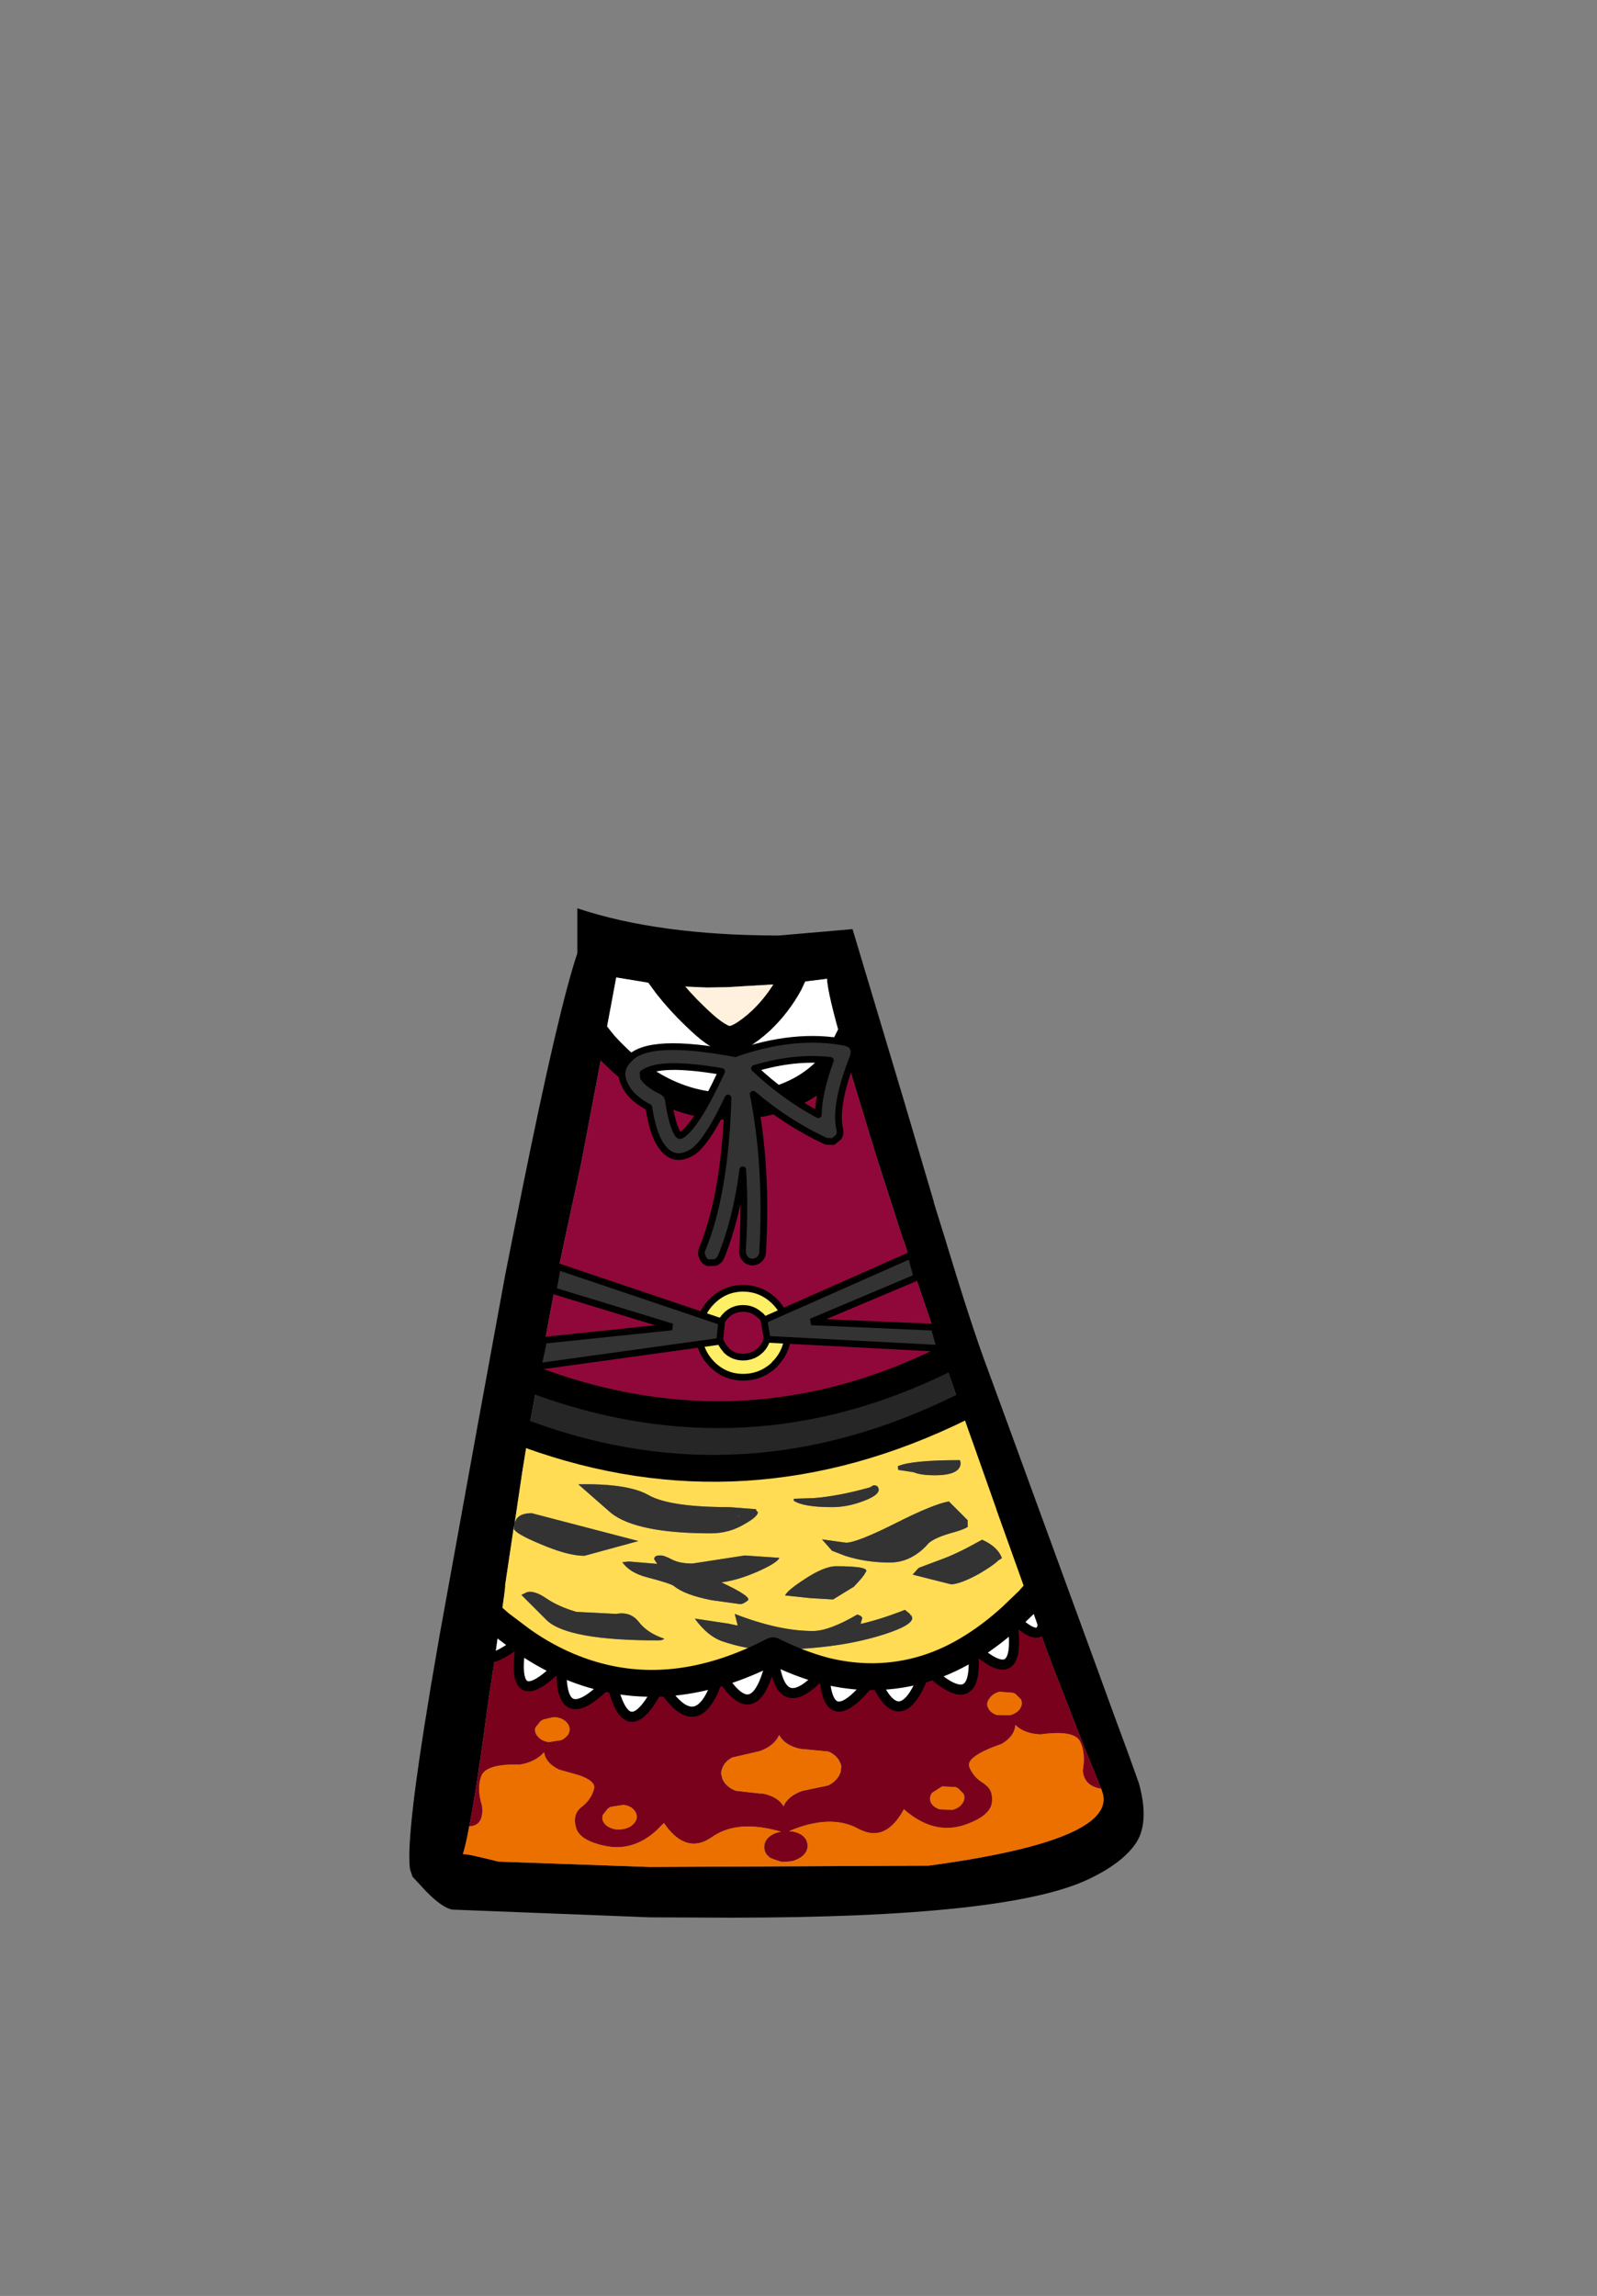<?xml version="1.0" encoding="UTF-8" standalone="no"?>
<svg xmlns:xlink="http://www.w3.org/1999/xlink" height="342.0px" width="237.9px" xmlns="http://www.w3.org/2000/svg">
  <rect width="100%" height="100%" fill="#808080" stroke="none"/>
  <g transform="matrix(1, 0, 0, 1, 118.05, 273.9)">
    <use height="150.35" transform="matrix(1.0, 0.0, 0.0, 1.0, -57.05, -138.6)" width="109.35" xlink:href="#shape0"/>
  </g>
  <defs>
    <g id="shape0" transform="matrix(1, 0, 0, 1, 57.05, 138.6)">
      <path d="M19.25 -101.0 L21.05 -94.9 21.05 -94.8 22.7 -89.5 22.85 -89.0 24.4 -83.95 Q27.0 -75.6 28.6 -71.25 L32.25 -61.3 41.4 -36.25 45.7 -24.5 47.9 -18.45 49.95 -12.9 51.6 -8.3 Q52.6 -4.7 52.2 -2.15 51.95 -0.55 51.2 0.6 49.2 3.6 44.15 6.0 32.15 11.75 -9.15 11.75 L-21.25 11.7 -50.65 10.55 Q-52.15 10.3 -54.55 7.85 L-56.6 5.65 -56.95 4.6 -57.0 4.3 Q-57.55 -0.6 -54.05 -21.6 L-53.85 -22.85 -52.65 -29.8 -52.55 -30.4 -52.05 -33.15 -46.95 -61.3 -42.8 -83.95 -41.8 -89.0 -40.2 -97.0 Q-34.85 -123.55 -32.05 -131.9 L-32.05 -138.6 Q-19.9 -134.55 -2.0 -134.55 L8.95 -135.5 16.65 -109.8 19.25 -101.0 M22.55 -71.35 L18.25 -83.95 16.6 -89.0 16.4 -89.5 14.0 -97.0 12.7 -101.0 7.6 -117.7 9.35 -121.2 7.6 -117.7 Q5.2 -126.0 5.15 -128.1 L-0.45 -127.4 -9.75 -126.85 -12.75 -126.8 -18.65 -127.05 -26.25 -128.3 -28.1 -118.4 -31.5 -100.5 -33.6 -90.8 -35.05 -83.95 -36.45 -76.45 -37.95 -68.15 -39.0 -62.5 -39.2 -61.3 -39.35 -60.2 -40.25 -54.65 -41.4 -46.9 -41.45 -46.6 -41.5 -46.5 -42.8 -37.8 -42.8 -37.75 Q-42.7 -37.75 -43.55 -32.05 L-43.65 -31.45 -43.7 -31.5 -43.7 -31.45 -43.85 -30.4 -44.3 -27.15 -44.35 -26.8 -45.25 -20.95 Q-46.95 -8.05 -48.15 -1.85 -48.65 0.9 -49.1 2.3 -48.7 2.15 -43.8 3.4 L-21.25 4.2 20.3 4.0 Q49.1 0.1 46.05 -7.25 L46.0 -7.45 43.1 -14.6 38.65 -26.05 38.25 -27.1 36.85 -30.9 Q37.95 -31.85 36.65 -37.2 37.95 -31.85 36.85 -30.9 L35.2 -35.55 30.35 -49.1 30.35 -49.15 27.35 -57.65 26.05 -61.3 25.05 -64.2 22.55 -71.35 24.5 -72.35 22.55 -71.35 M-31.05 -122.1 L-28.1 -118.4 -31.05 -122.1 M27.3 -65.35 L25.05 -64.2 27.3 -65.35 M36.65 -37.2 L35.2 -35.55 36.65 -37.2 M48.2 -7.45 Q46.9 -7.3 46.0 -7.45 46.9 -7.3 48.2 -7.45 M-1.7 -1.05 Q-2.65 -0.9 -3.3 -0.35 -4.2 0.35 -4.15 1.35 -4.1 2.3 -3.1 2.9 -2.5 3.3 -1.7 3.4 L-3.2 2.9 Q-4.15 2.3 -4.2 1.35 -4.25 0.35 -3.4 -0.35 -2.7 -0.9 -1.7 -1.05 M-45.65 -33.9 Q-48.3 -25.75 -44.3 -27.15 -48.3 -25.75 -45.65 -33.9 L-43.55 -32.05 -45.65 -33.9 M-41.95 -61.2 L-39.35 -60.2 -41.95 -61.2 M-51.5 -2.75 Q-49.4 -1.85 -48.15 -1.85 -49.4 -1.85 -51.5 -2.75 M-20.15 -129.1 L-18.65 -127.05 -20.15 -129.1 M-40.55 -69.15 L-37.95 -68.15 -40.55 -69.15 M0.5 -129.45 L-0.45 -127.4 0.5 -129.45" fill="#000000" fill-rule="evenodd" stroke="none"/>
      <path d="M7.6 -117.7 L12.7 -101.0 14.0 -97.0 16.4 -89.5 16.6 -89.0 18.25 -83.95 22.55 -71.35 Q-6.95 -56.8 -37.95 -68.15 L-36.45 -76.45 -35.05 -83.95 -33.6 -90.8 -31.5 -100.5 -28.1 -118.4 Q-19.25 -108.55 -8.15 -109.15 2.65 -109.7 7.6 -117.7" fill="#90083a" fill-rule="evenodd" stroke="none"/>
      <path d="M7.6 -117.7 Q2.65 -109.7 -8.15 -109.15 -19.25 -108.55 -28.1 -118.4 L-26.25 -128.3 -18.65 -127.05 Q-16.8 -124.7 -14.55 -122.55 -11.45 -119.5 -9.75 -119.1 -8.1 -118.75 -4.65 -121.9 -2.1 -124.35 -0.45 -127.4 L5.15 -128.1 Q5.2 -126.0 7.6 -117.7 M4.75 -25.05 Q8.5 -24.1 12.15 -24.15 16.15 -24.2 19.95 -25.4 23.45 -26.5 26.85 -28.65 29.8 -30.5 32.65 -33.1 L35.2 -35.55 36.85 -30.9 Q35.85 -30.0 32.65 -33.1 34.5 -21.55 26.85 -28.65 28.05 -17.7 19.95 -25.4 16.1 -14.7 12.15 -24.15 5.05 -14.8 4.75 -25.05 -2.1 -17.1 -2.9 -28.0 -5.3 -15.4 -10.85 -24.7 -14.0 -14.0 -19.65 -23.15 -24.7 -12.9 -27.0 -23.75 -34.95 -15.3 -34.35 -26.15 -42.4 -17.85 -40.35 -29.6 -42.8 -27.7 -44.3 -27.15 L-43.85 -30.4 -43.7 -31.45 -43.7 -31.5 -43.65 -31.45 -43.55 -32.05 -40.3 -29.6 Q-37.4 -27.55 -34.35 -26.15 -30.75 -24.5 -27.0 -23.75 -15.5 -21.45 -2.9 -28.0 1.0 -26.05 4.75 -25.05" fill="#ffffff" fill-rule="evenodd" stroke="none"/>
      <path d="M12.05 -52.65 L11.55 -52.35 Q6.95 -51.05 3.2 -50.75 L0.2 -50.65 0.2 -50.35 Q1.65 -49.4 5.9 -49.4 8.2 -49.4 10.55 -50.3 12.85 -51.15 12.85 -52.0 12.8 -52.7 12.05 -52.65 M15.75 -54.95 L18.05 -54.6 Q19.1 -54.15 21.2 -54.15 25.05 -54.15 25.05 -56.0 L24.95 -56.4 24.9 -56.4 Q17.75 -56.4 15.7 -55.5 L15.75 -54.95 M25.05 -64.2 L26.05 -61.3 27.35 -57.65 30.35 -49.15 30.35 -49.1 35.2 -35.55 32.65 -33.1 Q29.8 -30.5 26.85 -28.65 23.45 -26.5 19.95 -25.4 16.15 -24.2 12.15 -24.15 8.5 -24.1 4.75 -25.05 L4.75 -25.1 4.75 -25.05 Q1.0 -26.05 -2.9 -28.0 -15.5 -21.45 -27.0 -23.75 -30.75 -24.5 -34.35 -26.15 -37.4 -27.55 -40.3 -29.6 L-43.55 -32.05 Q-42.7 -37.75 -42.8 -37.75 L-42.8 -37.8 -41.5 -46.5 -41.45 -46.6 -41.5 -46.25 Q-41.5 -45.55 -37.55 -43.9 -33.45 -42.15 -31.0 -42.15 L-22.95 -44.35 -38.85 -48.5 Q-41.1 -48.5 -41.4 -46.9 L-40.25 -54.65 -39.35 -60.2 Q-7.0 -48.45 25.05 -64.2 M20.3 -44.05 Q21.35 -44.95 24.2 -45.7 25.55 -46.1 26.1 -46.45 L26.1 -47.45 23.3 -50.25 Q21.0 -49.85 15.45 -47.05 9.7 -44.15 8.0 -44.1 L4.4 -44.6 5.9 -42.9 7.85 -42.15 Q10.95 -41.15 14.5 -41.15 16.7 -41.15 18.55 -42.45 19.5 -43.1 20.3 -44.05 M30.65 -41.45 L31.2 -41.8 Q30.6 -43.5 28.25 -44.55 24.7 -42.55 22.4 -41.7 L18.8 -40.35 17.9 -39.35 23.65 -37.9 Q25.05 -37.95 27.85 -39.5 29.9 -40.7 30.65 -41.45 M6.5 -40.6 Q4.7 -40.6 1.7 -38.6 -0.75 -37.0 -1.1 -36.25 L2.65 -35.85 6.05 -35.65 9.15 -37.55 Q10.8 -39.3 10.85 -39.65 11.85 -40.6 6.5 -40.6 M9.65 -33.4 Q5.45 -30.95 3.05 -30.95 -2.05 -30.95 -8.6 -33.5 L-8.15 -31.75 -9.55 -32.05 -14.55 -32.8 Q-12.7 -30.25 -10.55 -29.45 -6.7 -28.15 -3.6 -28.15 L-2.85 -28.15 Q6.1 -28.25 12.5 -30.1 17.85 -31.65 17.85 -32.9 L17.7 -33.3 17.5 -33.3 17.55 -33.45 16.75 -34.1 Q13.2 -32.7 10.15 -32.0 L10.4 -32.9 Q10.25 -33.25 9.65 -33.4 M-21.45 -51.2 Q-24.55 -52.95 -31.9 -52.8 L-27.05 -48.55 Q-23.25 -45.5 -12.15 -45.5 -9.4 -45.5 -7.1 -46.9 -5.15 -48.0 -5.15 -48.65 L-5.35 -48.85 -5.45 -49.1 -9.4 -49.4 Q-18.3 -49.4 -21.45 -51.2 M-20.05 -29.55 Q-19.3 -29.55 -19.1 -29.8 -21.6 -30.65 -22.85 -32.25 -24.1 -33.9 -26.25 -33.5 L-32.2 -33.8 Q-34.9 -34.6 -36.65 -35.8 -38.4 -37.0 -39.5 -36.75 L-40.35 -36.35 -40.35 -36.3 -36.55 -32.5 Q-33.35 -29.55 -20.05 -29.55 M-5.3 -39.75 Q-2.25 -41.1 -1.95 -41.85 L-7.1 -42.2 -14.9 -41.0 Q-16.8 -41.0 -17.95 -41.6 -19.2 -42.25 -19.65 -42.2 -20.6 -42.25 -20.6 -41.65 L-20.15 -40.95 -24.35 -41.3 -25.35 -41.2 Q-24.2 -39.6 -21.65 -38.95 -18.2 -38.05 -17.65 -37.65 -16.1 -36.35 -12.1 -35.55 L-7.75 -34.95 Q-7.35 -34.95 -6.65 -35.5 -6.0 -36.05 -10.6 -38.2 -8.35 -38.45 -5.3 -39.75" fill="#ffdc54" fill-rule="evenodd" stroke="none"/>
      <path d="M15.75 -54.95 L15.7 -55.5 Q17.75 -56.4 24.9 -56.4 L24.95 -56.4 25.05 -56.0 Q25.05 -54.15 21.2 -54.15 19.1 -54.15 18.05 -54.6 L15.75 -54.95 M12.05 -52.65 Q12.8 -52.7 12.85 -52.0 12.85 -51.15 10.55 -50.3 8.2 -49.4 5.9 -49.4 1.65 -49.4 0.2 -50.35 L0.2 -50.65 3.2 -50.75 Q6.95 -51.05 11.55 -52.35 L12.05 -52.65 M30.65 -41.45 Q29.9 -40.7 27.85 -39.5 25.05 -37.95 23.65 -37.9 L17.9 -39.35 18.8 -40.35 22.4 -41.7 Q24.7 -42.55 28.25 -44.55 30.6 -43.5 31.2 -41.8 L30.65 -41.45 M20.3 -44.05 Q19.5 -43.1 18.55 -42.45 16.7 -41.15 14.5 -41.15 10.95 -41.15 7.85 -42.15 L5.9 -42.9 4.4 -44.6 8.0 -44.1 Q9.7 -44.15 15.45 -47.05 21.0 -49.85 23.3 -50.25 L26.1 -47.45 26.1 -46.45 Q25.55 -46.1 24.2 -45.7 21.35 -44.95 20.3 -44.05 M8.55 -39.25 L8.4 -39.25 8.55 -39.25 M6.5 -40.6 Q11.85 -40.6 10.85 -39.65 10.8 -39.3 9.15 -37.55 L6.05 -35.65 2.65 -35.85 -1.1 -36.25 Q-0.75 -37.0 1.7 -38.6 4.7 -40.6 6.5 -40.6 M-41.45 -46.6 L-41.4 -46.9 Q-41.1 -48.5 -38.85 -48.5 L-22.95 -44.35 -31.0 -42.15 Q-33.45 -42.15 -37.55 -43.9 -41.5 -45.55 -41.5 -46.25 L-41.45 -46.6 M3.05 -29.65 L3.1 -29.55 3.05 -29.65 M9.65 -33.4 Q10.25 -33.25 10.4 -32.9 L10.15 -32.0 Q13.2 -32.7 16.75 -34.1 L17.55 -33.45 17.5 -33.3 17.7 -33.3 17.85 -32.9 Q17.85 -31.65 12.5 -30.1 6.1 -28.25 -2.85 -28.15 L-3.6 -28.15 Q-6.7 -28.15 -10.55 -29.45 -12.7 -30.25 -14.55 -32.8 L-9.55 -32.05 -8.15 -31.75 -8.6 -33.5 Q-2.05 -30.95 3.05 -30.95 5.45 -30.95 9.65 -33.4 M-28.3 -52.05 L-28.45 -52.1 -28.4 -52.0 -28.3 -52.05 M-21.45 -51.2 Q-18.3 -49.4 -9.4 -49.4 L-5.45 -49.1 -5.35 -48.85 -5.15 -48.65 Q-5.15 -48.0 -7.1 -46.9 -9.4 -45.5 -12.15 -45.5 -23.25 -45.5 -27.05 -48.55 L-31.9 -52.8 Q-24.55 -52.95 -21.45 -51.2 M-7.9 -48.1 L-8.05 -48.1 -8.05 -47.95 -7.9 -48.1 M-5.3 -39.75 Q-8.35 -38.45 -10.6 -38.2 -6.0 -36.05 -6.65 -35.5 -7.35 -34.95 -7.75 -34.95 L-12.1 -35.55 Q-16.1 -36.35 -17.65 -37.65 -18.2 -38.05 -21.65 -38.95 -24.2 -39.6 -25.35 -41.2 L-24.35 -41.3 -20.15 -40.95 -20.6 -41.65 Q-20.6 -42.25 -19.65 -42.2 -19.2 -42.25 -17.95 -41.6 -16.8 -41.0 -14.9 -41.0 L-7.1 -42.2 -1.95 -41.85 Q-2.25 -41.1 -5.3 -39.75 M-20.05 -29.55 Q-33.35 -29.55 -36.55 -32.5 L-40.35 -36.3 -40.35 -36.35 -39.5 -36.75 Q-38.4 -37.0 -36.65 -35.8 -34.9 -34.6 -32.2 -33.8 L-26.25 -33.5 Q-24.1 -33.9 -22.85 -32.25 -21.6 -30.65 -19.1 -29.8 -19.3 -29.55 -20.05 -29.55" fill="#333333" fill-rule="evenodd" stroke="none"/>
      <path d="M-37.95 -68.15 Q-6.95 -56.8 22.55 -71.35 L25.05 -64.2 Q-7.0 -48.45 -39.35 -60.2 L-39.2 -61.3 -39.0 -62.5 -37.95 -68.15" fill="#262626" fill-rule="evenodd" stroke="none"/>
      <path d="M36.85 -30.9 L38.25 -27.1 38.65 -26.05 43.1 -14.6 46.0 -7.45 Q43.45 -7.85 43.25 -10.15 43.7 -12.8 42.85 -14.5 41.95 -16.25 36.95 -15.55 34.55 -15.65 33.2 -16.95 33.1 -15.3 31.2 -14.15 25.75 -12.25 26.35 -10.7 26.95 -9.15 28.5 -8.25 L28.8 -8.0 Q29.95 -7.15 29.7 -5.3 29.35 -3.3 25.45 -2.0 20.9 -0.6 16.6 -4.4 13.85 0.7 9.8 -1.5 5.7 -3.75 -0.5 -1.15 0.45 -1.1 1.25 -0.65 2.2 -0.05 2.25 0.95 2.3 1.9 1.45 2.6 0.75 3.15 -0.15 3.35 L-1.45 3.45 -1.7 3.4 Q-2.5 3.3 -3.1 2.9 -4.1 2.3 -4.15 1.35 -4.2 0.35 -3.3 -0.35 -2.65 -0.9 -1.7 -1.05 -8.2 -2.95 -12.0 -0.25 -15.85 2.45 -19.15 -2.35 L-20.3 -1.2 Q-23.7 1.85 -27.7 1.1 -31.75 0.3 -32.25 -1.7 -32.8 -3.7 -31.4 -4.75 -30.0 -5.8 -29.55 -7.45 -29.25 -8.6 -31.9 -9.5 L-34.75 -10.3 Q-36.75 -11.25 -37.0 -12.9 -38.25 -11.45 -40.6 -11.05 L-42.1 -11.05 Q-45.75 -10.9 -46.35 -9.35 -47.05 -7.5 -46.25 -4.95 -45.9 -1.95 -48.15 -1.85 -46.95 -8.05 -45.25 -20.95 L-44.35 -26.8 -44.3 -27.15 Q-42.8 -27.7 -40.35 -29.6 -42.4 -17.85 -34.35 -26.15 -34.95 -15.3 -27.0 -23.75 -24.7 -12.9 -19.65 -23.15 -14.0 -14.0 -10.85 -24.7 -5.3 -15.4 -2.9 -28.0 -2.1 -17.1 4.75 -25.05 5.05 -14.8 12.15 -24.15 16.1 -14.7 19.95 -25.4 28.05 -17.7 26.85 -28.65 34.5 -21.55 32.65 -33.1 35.85 -30.0 36.85 -30.9 M-1.1 -1.15 L-0.55 -1.15 -0.5 -1.15 -0.55 -1.15 -1.1 -1.15 M-4.9 -13.05 L-9.0 -12.1 Q-10.5 -11.3 -10.65 -9.75 L-10.45 -8.9 Q-9.9 -7.7 -8.45 -7.15 L-4.9 -6.75 -4.5 -6.75 Q-2.2 -6.3 -1.35 -4.85 L-1.3 -4.85 Q-0.65 -6.4 1.55 -7.15 L5.35 -7.95 Q6.75 -8.65 7.2 -9.95 L7.3 -10.85 Q6.9 -12.35 5.35 -13.0 L1.15 -13.4 Q-1.15 -13.95 -1.95 -15.45 L-2.0 -15.45 Q-2.7 -13.85 -4.9 -13.05 M24.65 -7.55 L24.3 -7.7 22.3 -7.8 20.8 -6.85 Q20.3 -6.15 20.6 -5.45 20.9 -4.75 21.9 -4.4 L23.8 -4.3 Q24.8 -4.55 25.3 -5.25 25.8 -5.95 25.5 -6.7 L24.65 -7.55 M33.85 -19.3 Q34.35 -20.0 34.05 -20.75 L33.2 -21.6 32.8 -21.75 30.85 -21.9 Q29.85 -21.65 29.35 -20.9 28.8 -20.2 29.15 -19.5 29.45 -18.8 30.4 -18.45 L32.35 -18.4 Q33.35 -18.65 33.85 -19.3 M-37.55 -17.5 L-38.3 -16.55 Q-38.5 -15.85 -37.9 -15.2 -37.35 -14.55 -36.3 -14.4 L-34.4 -14.7 Q-33.75 -15.05 -33.4 -15.55 L-33.25 -15.9 Q-33.05 -16.65 -33.6 -17.3 -34.2 -17.95 -35.2 -18.1 L-35.7 -18.1 -37.15 -17.75 -37.55 -17.5 M-28.25 -3.55 Q-28.5 -2.8 -27.9 -2.15 -27.3 -1.55 -26.3 -1.4 -25.3 -1.3 -24.4 -1.7 -23.5 -2.15 -23.25 -2.9 -23.05 -3.65 -23.6 -4.3 -24.2 -4.95 -25.2 -5.05 L-27.1 -4.75 -27.5 -4.5 -28.25 -3.55" fill="#79011c" fill-rule="evenodd" stroke="none"/>
      <path d="M-48.15 -1.85 Q-45.9 -1.95 -46.25 -4.95 -47.05 -7.5 -46.35 -9.35 -45.75 -10.9 -42.1 -11.05 L-40.6 -11.05 Q-38.25 -11.45 -37.0 -12.9 -36.75 -11.25 -34.75 -10.3 L-31.9 -9.5 Q-29.25 -8.6 -29.55 -7.45 -30.0 -5.8 -31.4 -4.75 -32.8 -3.7 -32.25 -1.7 -31.75 0.3 -27.7 1.1 -23.7 1.85 -20.3 -1.2 L-19.15 -2.35 Q-15.85 2.45 -12.0 -0.25 -8.2 -2.95 -1.7 -1.05 -2.7 -0.9 -3.4 -0.35 -4.25 0.35 -4.2 1.35 -4.15 2.3 -3.2 2.9 L-1.7 3.4 -1.45 3.45 -0.15 3.35 Q0.75 3.15 1.45 2.6 2.3 1.9 2.25 0.95 2.2 -0.05 1.25 -0.65 0.45 -1.1 -0.5 -1.15 5.7 -3.75 9.8 -1.5 13.85 0.7 16.6 -4.4 20.9 -0.6 25.45 -2.0 29.35 -3.3 29.7 -5.3 29.95 -7.15 28.8 -8.0 L28.5 -8.25 Q26.95 -9.15 26.35 -10.7 25.75 -12.25 31.2 -14.15 33.1 -15.3 33.2 -16.95 34.55 -15.65 36.95 -15.55 41.95 -16.25 42.85 -14.5 43.7 -12.8 43.25 -10.15 43.45 -7.85 46.0 -7.45 L46.05 -7.25 Q49.1 0.1 20.3 4.0 L-21.25 4.2 -43.8 3.4 Q-48.7 2.15 -49.1 2.3 -48.65 0.9 -48.15 -1.85 M-4.9 -13.05 L-4.85 -13.05 Q-2.7 -13.85 -2.0 -15.4 -1.15 -13.9 1.1 -13.4 L1.15 -13.4 5.35 -13.0 Q6.85 -12.35 7.25 -10.85 L7.15 -9.95 Q6.7 -8.65 5.35 -7.95 L1.55 -7.15 1.5 -7.15 Q-0.65 -6.4 -1.35 -4.9 -2.2 -6.3 -4.45 -6.75 L-4.5 -6.75 -4.9 -6.75 -8.45 -7.15 Q-9.85 -7.7 -10.4 -8.9 L-10.6 -9.75 Q-10.45 -11.3 -9.0 -12.1 L-4.9 -13.05 M33.85 -19.3 Q33.35 -18.65 32.35 -18.4 L30.4 -18.45 Q29.45 -18.8 29.15 -19.5 28.8 -20.2 29.35 -20.9 29.85 -21.65 30.85 -21.9 L32.8 -21.75 33.2 -21.6 34.05 -20.75 Q34.35 -20.0 33.85 -19.3 M24.65 -7.55 L25.5 -6.7 Q25.8 -5.95 25.3 -5.25 24.8 -4.55 23.8 -4.3 L21.9 -4.4 Q20.9 -4.75 20.6 -5.45 20.3 -6.15 20.8 -6.85 L22.3 -7.8 24.3 -7.7 24.65 -7.55 M-28.25 -3.55 L-27.5 -4.5 -27.1 -4.75 -25.2 -5.05 Q-24.2 -4.95 -23.6 -4.3 -23.05 -3.65 -23.25 -2.9 -23.5 -2.15 -24.4 -1.7 -25.3 -1.3 -26.3 -1.4 -27.3 -1.55 -27.9 -2.15 -28.5 -2.8 -28.25 -3.55 M-37.55 -17.5 L-37.15 -17.75 -35.7 -18.1 -35.2 -18.1 Q-34.2 -17.95 -33.6 -17.3 -33.05 -16.65 -33.25 -15.9 L-33.4 -15.55 Q-33.75 -15.05 -34.4 -14.7 L-36.3 -14.4 Q-37.35 -14.55 -37.9 -15.2 -38.5 -15.85 -38.3 -16.55 L-37.55 -17.5" fill="#ec7000" fill-rule="evenodd" stroke="none"/>
      <path d="M-0.45 -127.4 Q-2.1 -124.35 -4.65 -121.9 -8.1 -118.75 -9.75 -119.1 -11.45 -119.5 -14.55 -122.55 -16.8 -124.7 -18.65 -127.05 L-12.75 -126.8 -9.75 -126.85 -0.45 -127.4" fill="#fff1dd" fill-rule="evenodd" stroke="none"/>
      <path d="M7.6 -117.7 Q2.65 -109.7 -8.15 -109.15 -19.25 -108.55 -28.1 -118.4 L-31.05 -122.1 M-37.95 -68.15 Q-6.95 -56.8 22.55 -71.35 L24.5 -72.35 M7.6 -117.7 L9.35 -121.2 M-0.45 -127.4 Q-2.1 -124.35 -4.65 -121.9 -8.1 -118.75 -9.75 -119.1 -11.45 -119.5 -14.55 -122.55 -16.8 -124.7 -18.65 -127.05 L-20.15 -129.1 M25.05 -64.2 L27.3 -65.35 M35.2 -35.55 L36.65 -37.2 M4.75 -25.05 Q8.5 -24.1 12.15 -24.15 16.15 -24.2 19.95 -25.4 23.45 -26.5 26.85 -28.65 29.8 -30.5 32.65 -33.1 L35.2 -35.55 M4.75 -25.05 Q1.0 -26.05 -2.9 -28.0 -15.5 -21.45 -27.0 -23.75 -30.75 -24.5 -34.35 -26.15 -37.4 -27.55 -40.3 -29.6 L-43.55 -32.05 M-45.65 -33.9 L-43.55 -32.05 M-39.35 -60.2 L-41.95 -61.2 M-37.95 -68.15 L-40.55 -69.15 M25.05 -64.2 Q-7.0 -48.45 -39.35 -60.2 M-0.45 -127.4 L0.5 -129.45" fill="none" stroke="#000000" stroke-linecap="round" stroke-linejoin="round" stroke-width="4.0"/>
      <path d="M36.65 -37.2 Q37.95 -31.85 36.85 -30.9 35.85 -30.0 32.65 -33.1 34.5 -21.55 26.85 -28.65 28.05 -17.7 19.95 -25.4 16.1 -14.7 12.15 -24.15 5.05 -14.8 4.75 -25.05 -2.1 -17.1 -2.9 -28.0 -5.3 -15.4 -10.85 -24.7 -14.0 -14.0 -19.65 -23.15 -24.7 -12.9 -27.0 -23.75 -34.95 -15.3 -34.35 -26.15 -42.4 -17.85 -40.35 -29.6 -42.8 -27.7 -44.3 -27.15 -48.3 -25.75 -45.65 -33.9 M4.75 -25.05 L4.75 -25.1 4.75 -25.05" fill="none" stroke="#000000" stroke-linecap="round" stroke-linejoin="round" stroke-width="1.5"/>
      <path d="M46.0 -7.45 Q46.9 -7.3 48.2 -7.45 M-48.15 -1.85 Q-45.9 -1.95 -46.25 -4.95 -47.05 -7.5 -46.35 -9.35 -45.75 -10.9 -42.1 -11.05 L-40.6 -11.05 Q-38.25 -11.45 -37.0 -12.9 -36.75 -11.25 -34.75 -10.3 L-31.9 -9.5 Q-29.25 -8.6 -29.55 -7.45 -30.0 -5.8 -31.4 -4.75 -32.8 -3.7 -32.25 -1.7 -31.75 0.3 -27.7 1.1 -23.7 1.85 -20.3 -1.2 L-19.15 -2.35 Q-15.85 2.45 -12.0 -0.25 -8.2 -2.95 -1.7 -1.05 -2.65 -0.9 -3.3 -0.35 -4.2 0.35 -4.15 1.35 -4.1 2.3 -3.1 2.9 -2.5 3.3 -1.7 3.4 L-1.45 3.45 -0.15 3.35 Q0.75 3.15 1.45 2.6 2.3 1.9 2.25 0.95 2.2 -0.05 1.25 -0.65 0.45 -1.1 -0.5 -1.15 L-0.55 -1.15 -1.1 -1.15 M1.15 -13.4 L1.1 -13.4 Q-1.15 -13.9 -2.0 -15.4 -2.7 -13.85 -4.85 -13.05 L-4.9 -13.05 -9.0 -12.1 Q-10.45 -11.3 -10.6 -9.75 L-10.4 -8.9 Q-9.85 -7.7 -8.45 -7.15 L-4.9 -6.75 -4.5 -6.75 -4.45 -6.75 Q-2.2 -6.3 -1.35 -4.9 -0.65 -6.4 1.5 -7.15 L1.55 -7.15 5.35 -7.95 Q6.7 -8.65 7.15 -9.95 L7.25 -10.85 Q6.85 -12.35 5.35 -13.0 L1.15 -13.4 Q-1.15 -13.95 -1.95 -15.45 L-2.0 -15.4 -2.0 -15.45 Q-2.7 -13.85 -4.9 -13.05 M5.35 -7.95 Q6.75 -8.65 7.2 -9.95 L7.3 -10.85 Q6.9 -12.35 5.35 -13.0 M-0.5 -1.15 Q5.7 -3.75 9.8 -1.5 13.85 0.7 16.6 -4.4 20.9 -0.6 25.45 -2.0 29.35 -3.3 29.7 -5.3 29.95 -7.15 28.8 -8.0 L28.5 -8.25 Q26.95 -9.15 26.35 -10.7 25.75 -12.25 31.2 -14.15 33.1 -15.3 33.2 -16.95 34.55 -15.65 36.95 -15.55 41.95 -16.25 42.85 -14.5 43.7 -12.8 43.25 -10.15 43.45 -7.85 46.0 -7.45 M-48.15 -1.85 Q-49.4 -1.85 -51.5 -2.75 M33.85 -19.3 Q33.35 -18.65 32.35 -18.4 L30.4 -18.45 Q29.45 -18.8 29.15 -19.5 28.8 -20.2 29.35 -20.9 29.85 -21.65 30.85 -21.9 L32.8 -21.75 33.2 -21.6 34.05 -20.75 Q34.35 -20.0 33.85 -19.3 M24.65 -7.55 L25.5 -6.7 Q25.8 -5.95 25.3 -5.25 24.8 -4.55 23.8 -4.3 L21.9 -4.4 Q20.9 -4.75 20.6 -5.45 20.3 -6.15 20.8 -6.85 L22.3 -7.8 24.3 -7.7 24.65 -7.55 M-37.55 -17.5 L-38.3 -16.55 Q-38.5 -15.85 -37.9 -15.2 -37.35 -14.55 -36.3 -14.4 L-34.4 -14.7 Q-33.75 -15.05 -33.4 -15.55 L-33.25 -15.9 Q-33.05 -16.65 -33.6 -17.3 -34.2 -17.95 -35.2 -18.1 L-35.7 -18.1 -37.15 -17.75 -37.55 -17.5 M-28.25 -3.55 Q-28.5 -2.8 -27.9 -2.15 -27.3 -1.55 -26.3 -1.4 -25.3 -1.3 -24.4 -1.7 -23.5 -2.15 -23.25 -2.9 -23.05 -3.65 -23.6 -4.3 -24.2 -4.95 -25.2 -5.05 L-27.1 -4.75 -27.5 -4.5 -28.25 -3.55 M-9.0 -12.1 Q-10.5 -11.3 -10.65 -9.75 L-10.45 -8.9 Q-9.9 -7.7 -8.45 -7.15 M-1.3 -4.85 L-1.3 -4.9 -1.35 -4.9 -1.35 -4.85 Q-2.2 -6.3 -4.5 -6.75 M-1.3 -4.85 Q-0.65 -6.4 1.55 -7.15 M-1.7 -1.05 Q-2.7 -0.9 -3.4 -0.35 -4.25 0.35 -4.2 1.35 -4.15 2.3 -3.2 2.9 L-1.7 3.4" fill="none" stroke="#010101" stroke-linecap="round" stroke-linejoin="round" stroke-opacity="0.0" stroke-width="1.5"/>
      <path d="M-9.85 -72.8 L-9.9 -72.8 Q-8.85 -71.75 -7.35 -71.75 -5.85 -71.75 -4.75 -72.8 -3.7 -73.85 -3.7 -75.35 -3.7 -76.9 -4.75 -77.95 L-4.75 -77.9 Q-5.85 -79.0 -7.35 -79.0 -8.85 -79.0 -9.9 -77.95 -10.95 -76.9 -10.95 -75.4 -10.95 -73.9 -9.85 -72.8 M-13.95 -75.4 Q-13.95 -78.1 -12.0 -80.05 -10.05 -82.0 -7.35 -82.0 -4.65 -82.0 -2.65 -80.05 -0.7 -78.1 -0.7 -75.35 -0.7 -72.65 -2.65 -70.7 L-2.65 -70.65 Q-4.65 -68.75 -7.35 -68.75 -10.05 -68.75 -12.0 -70.7 -13.95 -72.7 -13.95 -75.4" fill="#ffef66" fill-rule="evenodd" stroke="none"/>
      <path d="M-13.95 -75.4 Q-13.95 -72.7 -12.0 -70.7 -10.05 -68.75 -7.35 -68.75 -4.65 -68.75 -2.65 -70.65 L-2.65 -70.7 Q-0.7 -72.65 -0.7 -75.35 -0.7 -78.1 -2.65 -80.05 -4.65 -82.0 -7.35 -82.0 -10.05 -82.0 -12.0 -80.05 -13.95 -78.1 -13.95 -75.4 M-9.85 -72.8 Q-10.95 -73.9 -10.95 -75.4 -10.95 -76.9 -9.9 -77.95 -8.85 -79.0 -7.35 -79.0 -5.85 -79.0 -4.75 -77.9 L-4.75 -77.95 Q-3.7 -76.9 -3.7 -75.35 -3.7 -73.85 -4.75 -72.8 -5.85 -71.75 -7.35 -71.75 -8.85 -71.75 -9.9 -72.8 L-9.85 -72.8" fill="none" stroke="#000000" stroke-linecap="round" stroke-linejoin="round" stroke-width="1.0"/>
      <path d="M-22.25 -114.05 L-22.2 -113.4 Q-21.4 -112.25 -19.35 -111.3 L-18.8 -110.85 -18.5 -110.15 Q-18.0 -106.6 -17.15 -105.1 -16.95 -104.7 -16.65 -104.75 -14.4 -106.0 -10.55 -114.3 -19.9 -115.9 -22.25 -114.0 L-22.25 -114.05 M3.85 -107.85 Q3.9 -111.15 5.65 -115.95 0.35 -116.55 -5.65 -114.75 -1.25 -110.6 3.85 -107.85 M8.0 -118.6 L8.8 -118.25 9.2 -117.45 9.1 -116.6 Q6.2 -109.35 7.05 -105.65 7.2 -105.1 6.9 -104.55 L6.05 -103.85 5.0 -103.9 Q-0.8 -106.6 -5.85 -110.9 -3.7 -100.1 -4.45 -87.3 -4.5 -86.7 -4.95 -86.3 -5.4 -85.9 -6.05 -85.9 -6.65 -85.95 -7.05 -86.4 -7.45 -86.9 -7.45 -87.5 -7.05 -93.85 -7.4 -99.65 -8.35 -92.25 -10.65 -86.65 -10.9 -86.1 -11.45 -85.85 L-12.6 -85.8 Q-13.2 -86.05 -13.4 -86.65 -13.7 -87.2 -13.45 -87.8 -10.0 -96.2 -9.6 -110.35 -13.05 -103.0 -15.35 -102.05 -18.0 -100.7 -19.75 -103.55 -20.8 -105.2 -21.4 -108.95 -23.75 -110.2 -24.7 -111.8 -26.3 -114.4 -24.25 -116.2 L-24.25 -116.25 Q-21.25 -119.35 -8.55 -116.95 0.4 -120.1 8.0 -118.6" fill="#333333" fill-rule="evenodd" stroke="none"/>
      <path d="M8.0 -118.6 Q0.4 -120.1 -8.55 -116.95 -21.25 -119.35 -24.25 -116.25 L-24.25 -116.2 Q-26.3 -114.4 -24.7 -111.8 -23.75 -110.2 -21.4 -108.95 -20.8 -105.2 -19.75 -103.55 -18.0 -100.7 -15.35 -102.05 -13.05 -103.0 -9.6 -110.35 -10.0 -96.2 -13.45 -87.8 -13.7 -87.2 -13.4 -86.65 -13.2 -86.05 -12.6 -85.8 L-11.45 -85.85 Q-10.9 -86.1 -10.65 -86.65 -8.35 -92.25 -7.4 -99.65 -7.05 -93.85 -7.45 -87.5 -7.45 -86.9 -7.05 -86.4 -6.65 -85.95 -6.05 -85.9 -5.4 -85.9 -4.95 -86.3 -4.5 -86.7 -4.45 -87.3 -3.7 -100.1 -5.85 -110.9 -0.8 -106.6 5.0 -103.9 L6.05 -103.85 6.9 -104.55 Q7.2 -105.1 7.05 -105.65 6.2 -109.35 9.1 -116.6 L9.2 -117.45 8.8 -118.25 8.0 -118.6 M3.85 -107.85 Q-1.25 -110.6 -5.65 -114.75 0.35 -116.55 5.65 -115.95 3.9 -111.15 3.85 -107.85 M-22.25 -114.05 L-22.25 -114.0 Q-19.9 -115.9 -10.55 -114.3 -14.4 -106.0 -16.65 -104.75 -16.95 -104.7 -17.15 -105.1 -18.0 -106.6 -18.5 -110.15 L-18.8 -110.85 -19.35 -111.3 Q-21.4 -112.25 -22.2 -113.4 L-22.25 -114.05" fill="none" stroke="#000000" stroke-linecap="round" stroke-linejoin="round" stroke-width="1.0"/>
      <path d="M-37.9 -70.35 L-37.05 -74.25 -17.95 -76.25 -35.65 -81.65 -35.0 -85.25 -10.55 -77.0 -10.85 -74.1 -37.9 -70.35 M17.65 -86.95 L18.55 -83.65 2.8 -77.0 21.1 -76.2 22.0 -73.05 -3.75 -74.4 -4.25 -77.25 17.65 -86.95" fill="#333333" fill-rule="evenodd" stroke="none"/>
      <path d="M17.65 -86.95 L-4.25 -77.25 -3.75 -74.4 22.0 -73.05 21.1 -76.2 2.8 -77.0 18.55 -83.65 17.65 -86.95 M-37.9 -70.35 L-10.85 -74.1 -10.55 -77.0 -35.0 -85.25 -35.65 -81.65 -17.95 -76.25 -37.05 -74.25 -37.9 -70.35" fill="none" stroke="#000000" stroke-linecap="square" stroke-linejoin="bevel" stroke-width="1.0"/>
    </g>
  </defs>
</svg>
